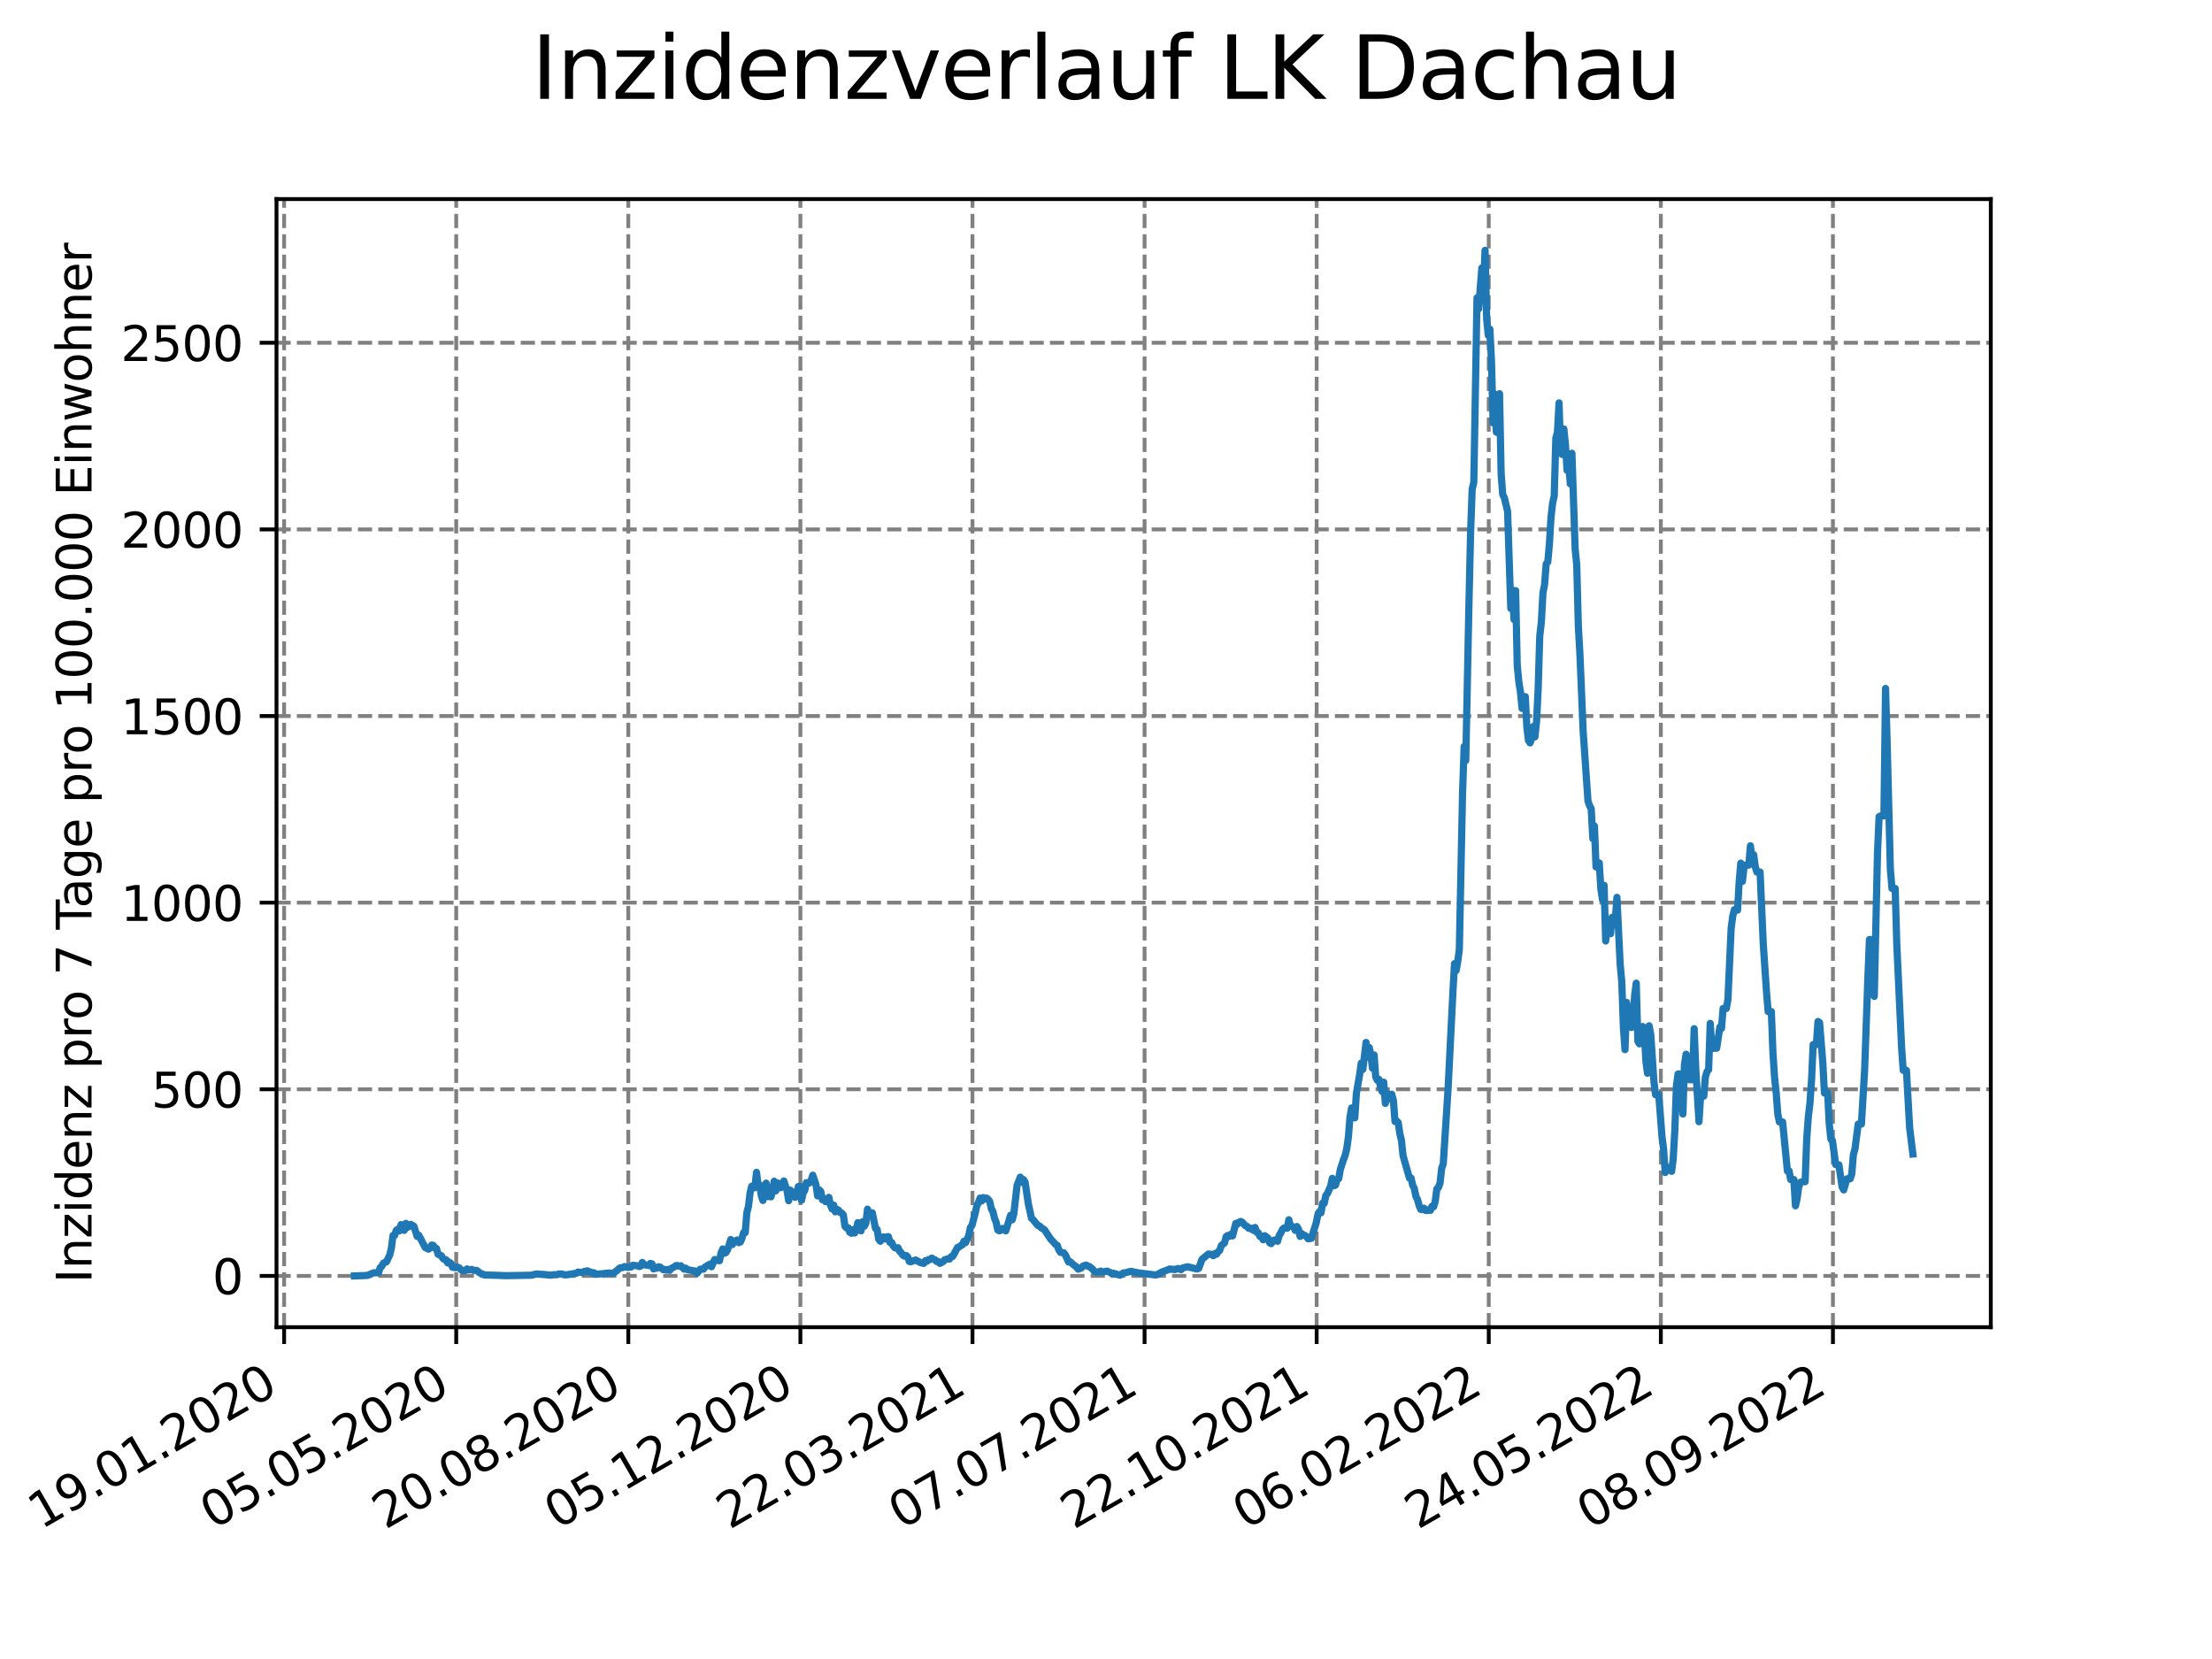 <?xml version="1.0" encoding="utf-8" standalone="no"?>
<!DOCTYPE svg PUBLIC "-//W3C//DTD SVG 1.1//EN"
  "http://www.w3.org/Graphics/SVG/1.1/DTD/svg11.dtd">
<svg xmlns:xlink="http://www.w3.org/1999/xlink" width="460.8pt" height="345.6pt" viewBox="0 0 460.8 345.6" xmlns="http://www.w3.org/2000/svg" version="1.1">
 <defs>
  <style type="text/css">*{stroke-linejoin: round; stroke-linecap: butt}</style>
 </defs>
 <g id="figure_1">
  <g id="patch_1">
   <path d="M 0 345.6 
L 460.8 345.6 
L 460.8 0 
L 0 0 
z
" style="fill: #ffffff"/>
  </g>
  <g id="axes_1">
   <g id="patch_2">
    <path d="M 57.6 276.48 
L 414.72 276.48 
L 414.72 41.472 
L 57.6 41.472 
z
" style="fill: #ffffff"/>
   </g>
   <g id="matplotlib.axis_1">
    <g id="xtick_1">
     <g id="line2d_1">
      <path d="M 59.189 276.48 
L 59.189 41.472 
" clip-path="url(#p363f3eae15)" style="fill: none; stroke-dasharray: 2.96,1.28; stroke-dashoffset: 0; stroke: #808080; stroke-width: 0.8"/>
     </g>
     <g id="line2d_2">
      <defs>
       <path id="mc05a508240" d="M 0 0 
L 0 3.5 
" style="stroke: #000000; stroke-width: 0.8"/>
      </defs>
      <g>
       <use xlink:href="#mc05a508240" x="59.189" y="276.48" style="stroke: #000000; stroke-width: 0.8"/>
      </g>
     </g>
     <g id="text_1">
      <!-- 19.01.2020 -->
      <g transform="translate(8.563 318.689) rotate(-30) scale(0.1 -0.1)">
       <defs>
        <path id="DejaVuSans-31" d="M 794 531 
L 1825 531 
L 1825 4091 
L 703 3866 
L 703 4441 
L 1819 4666 
L 2450 4666 
L 2450 531 
L 3481 531 
L 3481 0 
L 794 0 
L 794 531 
z
" transform="scale(0.016)"/>
        <path id="DejaVuSans-39" d="M 703 97 
L 703 672 
Q 941 559 1184 500 
Q 1428 441 1663 441 
Q 2288 441 2617 861 
Q 2947 1281 2994 2138 
Q 2813 1869 2534 1725 
Q 2256 1581 1919 1581 
Q 1219 1581 811 2004 
Q 403 2428 403 3163 
Q 403 3881 828 4315 
Q 1253 4750 1959 4750 
Q 2769 4750 3195 4129 
Q 3622 3509 3622 2328 
Q 3622 1225 3098 567 
Q 2575 -91 1691 -91 
Q 1453 -91 1209 -44 
Q 966 3 703 97 
z
M 1959 2075 
Q 2384 2075 2632 2365 
Q 2881 2656 2881 3163 
Q 2881 3666 2632 3958 
Q 2384 4250 1959 4250 
Q 1534 4250 1286 3958 
Q 1038 3666 1038 3163 
Q 1038 2656 1286 2365 
Q 1534 2075 1959 2075 
z
" transform="scale(0.016)"/>
        <path id="DejaVuSans-2e" d="M 684 794 
L 1344 794 
L 1344 0 
L 684 0 
L 684 794 
z
" transform="scale(0.016)"/>
        <path id="DejaVuSans-30" d="M 2034 4250 
Q 1547 4250 1301 3770 
Q 1056 3291 1056 2328 
Q 1056 1369 1301 889 
Q 1547 409 2034 409 
Q 2525 409 2770 889 
Q 3016 1369 3016 2328 
Q 3016 3291 2770 3770 
Q 2525 4250 2034 4250 
z
M 2034 4750 
Q 2819 4750 3233 4129 
Q 3647 3509 3647 2328 
Q 3647 1150 3233 529 
Q 2819 -91 2034 -91 
Q 1250 -91 836 529 
Q 422 1150 422 2328 
Q 422 3509 836 4129 
Q 1250 4750 2034 4750 
z
" transform="scale(0.016)"/>
        <path id="DejaVuSans-32" d="M 1228 531 
L 3431 531 
L 3431 0 
L 469 0 
L 469 531 
Q 828 903 1448 1529 
Q 2069 2156 2228 2338 
Q 2531 2678 2651 2914 
Q 2772 3150 2772 3378 
Q 2772 3750 2511 3984 
Q 2250 4219 1831 4219 
Q 1534 4219 1204 4116 
Q 875 4013 500 3803 
L 500 4441 
Q 881 4594 1212 4672 
Q 1544 4750 1819 4750 
Q 2544 4750 2975 4387 
Q 3406 4025 3406 3419 
Q 3406 3131 3298 2873 
Q 3191 2616 2906 2266 
Q 2828 2175 2409 1742 
Q 1991 1309 1228 531 
z
" transform="scale(0.016)"/>
       </defs>
       <use xlink:href="#DejaVuSans-31"/>
       <use xlink:href="#DejaVuSans-39" x="63.623"/>
       <use xlink:href="#DejaVuSans-2e" x="127.246"/>
       <use xlink:href="#DejaVuSans-30" x="159.033"/>
       <use xlink:href="#DejaVuSans-31" x="222.656"/>
       <use xlink:href="#DejaVuSans-2e" x="286.279"/>
       <use xlink:href="#DejaVuSans-32" x="318.066"/>
       <use xlink:href="#DejaVuSans-30" x="381.689"/>
       <use xlink:href="#DejaVuSans-32" x="445.312"/>
       <use xlink:href="#DejaVuSans-30" x="508.936"/>
      </g>
     </g>
    </g>
    <g id="xtick_2">
     <g id="line2d_3">
      <path d="M 95.038 276.48 
L 95.038 41.472 
" clip-path="url(#p363f3eae15)" style="fill: none; stroke-dasharray: 2.96,1.28; stroke-dashoffset: 0; stroke: #808080; stroke-width: 0.8"/>
     </g>
     <g id="line2d_4">
      <g>
       <use xlink:href="#mc05a508240" x="95.038" y="276.48" style="stroke: #000000; stroke-width: 0.8"/>
      </g>
     </g>
     <g id="text_2">
      <!-- 05.05.2020 -->
      <g transform="translate(44.413 318.689) rotate(-30) scale(0.1 -0.1)">
       <defs>
        <path id="DejaVuSans-35" d="M 691 4666 
L 3169 4666 
L 3169 4134 
L 1269 4134 
L 1269 2991 
Q 1406 3038 1543 3061 
Q 1681 3084 1819 3084 
Q 2600 3084 3056 2656 
Q 3513 2228 3513 1497 
Q 3513 744 3044 326 
Q 2575 -91 1722 -91 
Q 1428 -91 1123 -41 
Q 819 9 494 109 
L 494 744 
Q 775 591 1075 516 
Q 1375 441 1709 441 
Q 2250 441 2565 725 
Q 2881 1009 2881 1497 
Q 2881 1984 2565 2268 
Q 2250 2553 1709 2553 
Q 1456 2553 1204 2497 
Q 953 2441 691 2322 
L 691 4666 
z
" transform="scale(0.016)"/>
       </defs>
       <use xlink:href="#DejaVuSans-30"/>
       <use xlink:href="#DejaVuSans-35" x="63.623"/>
       <use xlink:href="#DejaVuSans-2e" x="127.246"/>
       <use xlink:href="#DejaVuSans-30" x="159.033"/>
       <use xlink:href="#DejaVuSans-35" x="222.656"/>
       <use xlink:href="#DejaVuSans-2e" x="286.279"/>
       <use xlink:href="#DejaVuSans-32" x="318.066"/>
       <use xlink:href="#DejaVuSans-30" x="381.689"/>
       <use xlink:href="#DejaVuSans-32" x="445.312"/>
       <use xlink:href="#DejaVuSans-30" x="508.936"/>
      </g>
     </g>
    </g>
    <g id="xtick_3">
     <g id="line2d_5">
      <path d="M 130.887 276.48 
L 130.887 41.472 
" clip-path="url(#p363f3eae15)" style="fill: none; stroke-dasharray: 2.96,1.28; stroke-dashoffset: 0; stroke: #808080; stroke-width: 0.8"/>
     </g>
     <g id="line2d_6">
      <g>
       <use xlink:href="#mc05a508240" x="130.887" y="276.48" style="stroke: #000000; stroke-width: 0.8"/>
      </g>
     </g>
     <g id="text_3">
      <!-- 20.08.2020 -->
      <g transform="translate(80.262 318.689) rotate(-30) scale(0.1 -0.1)">
       <defs>
        <path id="DejaVuSans-38" d="M 2034 2216 
Q 1584 2216 1326 1975 
Q 1069 1734 1069 1313 
Q 1069 891 1326 650 
Q 1584 409 2034 409 
Q 2484 409 2743 651 
Q 3003 894 3003 1313 
Q 3003 1734 2745 1975 
Q 2488 2216 2034 2216 
z
M 1403 2484 
Q 997 2584 770 2862 
Q 544 3141 544 3541 
Q 544 4100 942 4425 
Q 1341 4750 2034 4750 
Q 2731 4750 3128 4425 
Q 3525 4100 3525 3541 
Q 3525 3141 3298 2862 
Q 3072 2584 2669 2484 
Q 3125 2378 3379 2068 
Q 3634 1759 3634 1313 
Q 3634 634 3220 271 
Q 2806 -91 2034 -91 
Q 1263 -91 848 271 
Q 434 634 434 1313 
Q 434 1759 690 2068 
Q 947 2378 1403 2484 
z
M 1172 3481 
Q 1172 3119 1398 2916 
Q 1625 2713 2034 2713 
Q 2441 2713 2670 2916 
Q 2900 3119 2900 3481 
Q 2900 3844 2670 4047 
Q 2441 4250 2034 4250 
Q 1625 4250 1398 4047 
Q 1172 3844 1172 3481 
z
" transform="scale(0.016)"/>
       </defs>
       <use xlink:href="#DejaVuSans-32"/>
       <use xlink:href="#DejaVuSans-30" x="63.623"/>
       <use xlink:href="#DejaVuSans-2e" x="127.246"/>
       <use xlink:href="#DejaVuSans-30" x="159.033"/>
       <use xlink:href="#DejaVuSans-38" x="222.656"/>
       <use xlink:href="#DejaVuSans-2e" x="286.279"/>
       <use xlink:href="#DejaVuSans-32" x="318.066"/>
       <use xlink:href="#DejaVuSans-30" x="381.689"/>
       <use xlink:href="#DejaVuSans-32" x="445.312"/>
       <use xlink:href="#DejaVuSans-30" x="508.936"/>
      </g>
     </g>
    </g>
    <g id="xtick_4">
     <g id="line2d_7">
      <path d="M 166.737 276.48 
L 166.737 41.472 
" clip-path="url(#p363f3eae15)" style="fill: none; stroke-dasharray: 2.96,1.28; stroke-dashoffset: 0; stroke: #808080; stroke-width: 0.8"/>
     </g>
     <g id="line2d_8">
      <g>
       <use xlink:href="#mc05a508240" x="166.737" y="276.48" style="stroke: #000000; stroke-width: 0.8"/>
      </g>
     </g>
     <g id="text_4">
      <!-- 05.12.2020 -->
      <g transform="translate(116.112 318.689) rotate(-30) scale(0.1 -0.1)">
       <use xlink:href="#DejaVuSans-30"/>
       <use xlink:href="#DejaVuSans-35" x="63.623"/>
       <use xlink:href="#DejaVuSans-2e" x="127.246"/>
       <use xlink:href="#DejaVuSans-31" x="159.033"/>
       <use xlink:href="#DejaVuSans-32" x="222.656"/>
       <use xlink:href="#DejaVuSans-2e" x="286.279"/>
       <use xlink:href="#DejaVuSans-32" x="318.066"/>
       <use xlink:href="#DejaVuSans-30" x="381.689"/>
       <use xlink:href="#DejaVuSans-32" x="445.312"/>
       <use xlink:href="#DejaVuSans-30" x="508.936"/>
      </g>
     </g>
    </g>
    <g id="xtick_5">
     <g id="line2d_9">
      <path d="M 202.586 276.48 
L 202.586 41.472 
" clip-path="url(#p363f3eae15)" style="fill: none; stroke-dasharray: 2.96,1.28; stroke-dashoffset: 0; stroke: #808080; stroke-width: 0.8"/>
     </g>
     <g id="line2d_10">
      <g>
       <use xlink:href="#mc05a508240" x="202.586" y="276.48" style="stroke: #000000; stroke-width: 0.8"/>
      </g>
     </g>
     <g id="text_5">
      <!-- 22.03.2021 -->
      <g transform="translate(151.961 318.689) rotate(-30) scale(0.1 -0.1)">
       <defs>
        <path id="DejaVuSans-33" d="M 2597 2516 
Q 3050 2419 3304 2112 
Q 3559 1806 3559 1356 
Q 3559 666 3084 287 
Q 2609 -91 1734 -91 
Q 1441 -91 1130 -33 
Q 819 25 488 141 
L 488 750 
Q 750 597 1062 519 
Q 1375 441 1716 441 
Q 2309 441 2620 675 
Q 2931 909 2931 1356 
Q 2931 1769 2642 2001 
Q 2353 2234 1838 2234 
L 1294 2234 
L 1294 2753 
L 1863 2753 
Q 2328 2753 2575 2939 
Q 2822 3125 2822 3475 
Q 2822 3834 2567 4026 
Q 2313 4219 1838 4219 
Q 1578 4219 1281 4162 
Q 984 4106 628 3988 
L 628 4550 
Q 988 4650 1302 4700 
Q 1616 4750 1894 4750 
Q 2613 4750 3031 4423 
Q 3450 4097 3450 3541 
Q 3450 3153 3228 2886 
Q 3006 2619 2597 2516 
z
" transform="scale(0.016)"/>
       </defs>
       <use xlink:href="#DejaVuSans-32"/>
       <use xlink:href="#DejaVuSans-32" x="63.623"/>
       <use xlink:href="#DejaVuSans-2e" x="127.246"/>
       <use xlink:href="#DejaVuSans-30" x="159.033"/>
       <use xlink:href="#DejaVuSans-33" x="222.656"/>
       <use xlink:href="#DejaVuSans-2e" x="286.279"/>
       <use xlink:href="#DejaVuSans-32" x="318.066"/>
       <use xlink:href="#DejaVuSans-30" x="381.689"/>
       <use xlink:href="#DejaVuSans-32" x="445.312"/>
       <use xlink:href="#DejaVuSans-31" x="508.936"/>
      </g>
     </g>
    </g>
    <g id="xtick_6">
     <g id="line2d_11">
      <path d="M 238.435 276.48 
L 238.435 41.472 
" clip-path="url(#p363f3eae15)" style="fill: none; stroke-dasharray: 2.96,1.28; stroke-dashoffset: 0; stroke: #808080; stroke-width: 0.8"/>
     </g>
     <g id="line2d_12">
      <g>
       <use xlink:href="#mc05a508240" x="238.435" y="276.48" style="stroke: #000000; stroke-width: 0.8"/>
      </g>
     </g>
     <g id="text_6">
      <!-- 07.07.2021 -->
      <g transform="translate(187.81 318.689) rotate(-30) scale(0.1 -0.1)">
       <defs>
        <path id="DejaVuSans-37" d="M 525 4666 
L 3525 4666 
L 3525 4397 
L 1831 0 
L 1172 0 
L 2766 4134 
L 525 4134 
L 525 4666 
z
" transform="scale(0.016)"/>
       </defs>
       <use xlink:href="#DejaVuSans-30"/>
       <use xlink:href="#DejaVuSans-37" x="63.623"/>
       <use xlink:href="#DejaVuSans-2e" x="127.246"/>
       <use xlink:href="#DejaVuSans-30" x="159.033"/>
       <use xlink:href="#DejaVuSans-37" x="222.656"/>
       <use xlink:href="#DejaVuSans-2e" x="286.279"/>
       <use xlink:href="#DejaVuSans-32" x="318.066"/>
       <use xlink:href="#DejaVuSans-30" x="381.689"/>
       <use xlink:href="#DejaVuSans-32" x="445.312"/>
       <use xlink:href="#DejaVuSans-31" x="508.936"/>
      </g>
     </g>
    </g>
    <g id="xtick_7">
     <g id="line2d_13">
      <path d="M 274.285 276.48 
L 274.285 41.472 
" clip-path="url(#p363f3eae15)" style="fill: none; stroke-dasharray: 2.96,1.28; stroke-dashoffset: 0; stroke: #808080; stroke-width: 0.8"/>
     </g>
     <g id="line2d_14">
      <g>
       <use xlink:href="#mc05a508240" x="274.285" y="276.48" style="stroke: #000000; stroke-width: 0.8"/>
      </g>
     </g>
     <g id="text_7">
      <!-- 22.10.2021 -->
      <g transform="translate(223.66 318.689) rotate(-30) scale(0.1 -0.1)">
       <use xlink:href="#DejaVuSans-32"/>
       <use xlink:href="#DejaVuSans-32" x="63.623"/>
       <use xlink:href="#DejaVuSans-2e" x="127.246"/>
       <use xlink:href="#DejaVuSans-31" x="159.033"/>
       <use xlink:href="#DejaVuSans-30" x="222.656"/>
       <use xlink:href="#DejaVuSans-2e" x="286.279"/>
       <use xlink:href="#DejaVuSans-32" x="318.066"/>
       <use xlink:href="#DejaVuSans-30" x="381.689"/>
       <use xlink:href="#DejaVuSans-32" x="445.312"/>
       <use xlink:href="#DejaVuSans-31" x="508.936"/>
      </g>
     </g>
    </g>
    <g id="xtick_8">
     <g id="line2d_15">
      <path d="M 310.134 276.48 
L 310.134 41.472 
" clip-path="url(#p363f3eae15)" style="fill: none; stroke-dasharray: 2.96,1.28; stroke-dashoffset: 0; stroke: #808080; stroke-width: 0.8"/>
     </g>
     <g id="line2d_16">
      <g>
       <use xlink:href="#mc05a508240" x="310.134" y="276.48" style="stroke: #000000; stroke-width: 0.8"/>
      </g>
     </g>
     <g id="text_8">
      <!-- 06.02.2022 -->
      <g transform="translate(259.509 318.689) rotate(-30) scale(0.1 -0.1)">
       <defs>
        <path id="DejaVuSans-36" d="M 2113 2584 
Q 1688 2584 1439 2293 
Q 1191 2003 1191 1497 
Q 1191 994 1439 701 
Q 1688 409 2113 409 
Q 2538 409 2786 701 
Q 3034 994 3034 1497 
Q 3034 2003 2786 2293 
Q 2538 2584 2113 2584 
z
M 3366 4563 
L 3366 3988 
Q 3128 4100 2886 4159 
Q 2644 4219 2406 4219 
Q 1781 4219 1451 3797 
Q 1122 3375 1075 2522 
Q 1259 2794 1537 2939 
Q 1816 3084 2150 3084 
Q 2853 3084 3261 2657 
Q 3669 2231 3669 1497 
Q 3669 778 3244 343 
Q 2819 -91 2113 -91 
Q 1303 -91 875 529 
Q 447 1150 447 2328 
Q 447 3434 972 4092 
Q 1497 4750 2381 4750 
Q 2619 4750 2861 4703 
Q 3103 4656 3366 4563 
z
" transform="scale(0.016)"/>
       </defs>
       <use xlink:href="#DejaVuSans-30"/>
       <use xlink:href="#DejaVuSans-36" x="63.623"/>
       <use xlink:href="#DejaVuSans-2e" x="127.246"/>
       <use xlink:href="#DejaVuSans-30" x="159.033"/>
       <use xlink:href="#DejaVuSans-32" x="222.656"/>
       <use xlink:href="#DejaVuSans-2e" x="286.279"/>
       <use xlink:href="#DejaVuSans-32" x="318.066"/>
       <use xlink:href="#DejaVuSans-30" x="381.689"/>
       <use xlink:href="#DejaVuSans-32" x="445.312"/>
       <use xlink:href="#DejaVuSans-32" x="508.936"/>
      </g>
     </g>
    </g>
    <g id="xtick_9">
     <g id="line2d_17">
      <path d="M 345.984 276.48 
L 345.984 41.472 
" clip-path="url(#p363f3eae15)" style="fill: none; stroke-dasharray: 2.96,1.28; stroke-dashoffset: 0; stroke: #808080; stroke-width: 0.8"/>
     </g>
     <g id="line2d_18">
      <g>
       <use xlink:href="#mc05a508240" x="345.984" y="276.48" style="stroke: #000000; stroke-width: 0.8"/>
      </g>
     </g>
     <g id="text_9">
      <!-- 24.05.2022 -->
      <g transform="translate(295.358 318.689) rotate(-30) scale(0.1 -0.1)">
       <defs>
        <path id="DejaVuSans-34" d="M 2419 4116 
L 825 1625 
L 2419 1625 
L 2419 4116 
z
M 2253 4666 
L 3047 4666 
L 3047 1625 
L 3713 1625 
L 3713 1100 
L 3047 1100 
L 3047 0 
L 2419 0 
L 2419 1100 
L 313 1100 
L 313 1709 
L 2253 4666 
z
" transform="scale(0.016)"/>
       </defs>
       <use xlink:href="#DejaVuSans-32"/>
       <use xlink:href="#DejaVuSans-34" x="63.623"/>
       <use xlink:href="#DejaVuSans-2e" x="127.246"/>
       <use xlink:href="#DejaVuSans-30" x="159.033"/>
       <use xlink:href="#DejaVuSans-35" x="222.656"/>
       <use xlink:href="#DejaVuSans-2e" x="286.279"/>
       <use xlink:href="#DejaVuSans-32" x="318.066"/>
       <use xlink:href="#DejaVuSans-30" x="381.689"/>
       <use xlink:href="#DejaVuSans-32" x="445.312"/>
       <use xlink:href="#DejaVuSans-32" x="508.936"/>
      </g>
     </g>
    </g>
    <g id="xtick_10">
     <g id="line2d_19">
      <path d="M 381.833 276.48 
L 381.833 41.472 
" clip-path="url(#p363f3eae15)" style="fill: none; stroke-dasharray: 2.96,1.28; stroke-dashoffset: 0; stroke: #808080; stroke-width: 0.8"/>
     </g>
     <g id="line2d_20">
      <g>
       <use xlink:href="#mc05a508240" x="381.833" y="276.48" style="stroke: #000000; stroke-width: 0.8"/>
      </g>
     </g>
     <g id="text_10">
      <!-- 08.09.2022 -->
      <g transform="translate(331.208 318.689) rotate(-30) scale(0.1 -0.1)">
       <use xlink:href="#DejaVuSans-30"/>
       <use xlink:href="#DejaVuSans-38" x="63.623"/>
       <use xlink:href="#DejaVuSans-2e" x="127.246"/>
       <use xlink:href="#DejaVuSans-30" x="159.033"/>
       <use xlink:href="#DejaVuSans-39" x="222.656"/>
       <use xlink:href="#DejaVuSans-2e" x="286.279"/>
       <use xlink:href="#DejaVuSans-32" x="318.066"/>
       <use xlink:href="#DejaVuSans-30" x="381.689"/>
       <use xlink:href="#DejaVuSans-32" x="445.312"/>
       <use xlink:href="#DejaVuSans-32" x="508.936"/>
      </g>
     </g>
    </g>
   </g>
   <g id="matplotlib.axis_2">
    <g id="ytick_1">
     <g id="line2d_21">
      <path d="M 57.6 265.798 
L 414.72 265.798 
" clip-path="url(#p363f3eae15)" style="fill: none; stroke-dasharray: 2.96,1.28; stroke-dashoffset: 0; stroke: #808080; stroke-width: 0.8"/>
     </g>
     <g id="line2d_22">
      <defs>
       <path id="m7d491e8efe" d="M 0 0 
L -3.5 0 
" style="stroke: #000000; stroke-width: 0.8"/>
      </defs>
      <g>
       <use xlink:href="#m7d491e8efe" x="57.6" y="265.798" style="stroke: #000000; stroke-width: 0.8"/>
      </g>
     </g>
     <g id="text_11">
      <!-- 0 -->
      <g transform="translate(44.237 269.597) scale(0.1 -0.1)">
       <use xlink:href="#DejaVuSans-30"/>
      </g>
     </g>
    </g>
    <g id="ytick_2">
     <g id="line2d_23">
      <path d="M 57.6 226.92 
L 414.72 226.92 
" clip-path="url(#p363f3eae15)" style="fill: none; stroke-dasharray: 2.96,1.28; stroke-dashoffset: 0; stroke: #808080; stroke-width: 0.8"/>
     </g>
     <g id="line2d_24">
      <g>
       <use xlink:href="#m7d491e8efe" x="57.6" y="226.92" style="stroke: #000000; stroke-width: 0.8"/>
      </g>
     </g>
     <g id="text_12">
      <!-- 500 -->
      <g transform="translate(31.512 230.719) scale(0.1 -0.1)">
       <use xlink:href="#DejaVuSans-35"/>
       <use xlink:href="#DejaVuSans-30" x="63.623"/>
       <use xlink:href="#DejaVuSans-30" x="127.246"/>
      </g>
     </g>
    </g>
    <g id="ytick_3">
     <g id="line2d_25">
      <path d="M 57.6 188.041 
L 414.72 188.041 
" clip-path="url(#p363f3eae15)" style="fill: none; stroke-dasharray: 2.96,1.28; stroke-dashoffset: 0; stroke: #808080; stroke-width: 0.8"/>
     </g>
     <g id="line2d_26">
      <g>
       <use xlink:href="#m7d491e8efe" x="57.6" y="188.041" style="stroke: #000000; stroke-width: 0.8"/>
      </g>
     </g>
     <g id="text_13">
      <!-- 1000 -->
      <g transform="translate(25.15 191.84) scale(0.1 -0.1)">
       <use xlink:href="#DejaVuSans-31"/>
       <use xlink:href="#DejaVuSans-30" x="63.623"/>
       <use xlink:href="#DejaVuSans-30" x="127.246"/>
       <use xlink:href="#DejaVuSans-30" x="190.869"/>
      </g>
     </g>
    </g>
    <g id="ytick_4">
     <g id="line2d_27">
      <path d="M 57.6 149.163 
L 414.72 149.163 
" clip-path="url(#p363f3eae15)" style="fill: none; stroke-dasharray: 2.96,1.28; stroke-dashoffset: 0; stroke: #808080; stroke-width: 0.8"/>
     </g>
     <g id="line2d_28">
      <g>
       <use xlink:href="#m7d491e8efe" x="57.6" y="149.163" style="stroke: #000000; stroke-width: 0.8"/>
      </g>
     </g>
     <g id="text_14">
      <!-- 1500 -->
      <g transform="translate(25.15 152.962) scale(0.1 -0.1)">
       <use xlink:href="#DejaVuSans-31"/>
       <use xlink:href="#DejaVuSans-35" x="63.623"/>
       <use xlink:href="#DejaVuSans-30" x="127.246"/>
       <use xlink:href="#DejaVuSans-30" x="190.869"/>
      </g>
     </g>
    </g>
    <g id="ytick_5">
     <g id="line2d_29">
      <path d="M 57.6 110.285 
L 414.72 110.285 
" clip-path="url(#p363f3eae15)" style="fill: none; stroke-dasharray: 2.96,1.28; stroke-dashoffset: 0; stroke: #808080; stroke-width: 0.8"/>
     </g>
     <g id="line2d_30">
      <g>
       <use xlink:href="#m7d491e8efe" x="57.6" y="110.285" style="stroke: #000000; stroke-width: 0.8"/>
      </g>
     </g>
     <g id="text_15">
      <!-- 2000 -->
      <g transform="translate(25.15 114.084) scale(0.1 -0.1)">
       <use xlink:href="#DejaVuSans-32"/>
       <use xlink:href="#DejaVuSans-30" x="63.623"/>
       <use xlink:href="#DejaVuSans-30" x="127.246"/>
       <use xlink:href="#DejaVuSans-30" x="190.869"/>
      </g>
     </g>
    </g>
    <g id="ytick_6">
     <g id="line2d_31">
      <path d="M 57.6 71.406 
L 414.72 71.406 
" clip-path="url(#p363f3eae15)" style="fill: none; stroke-dasharray: 2.96,1.28; stroke-dashoffset: 0; stroke: #808080; stroke-width: 0.8"/>
     </g>
     <g id="line2d_32">
      <g>
       <use xlink:href="#m7d491e8efe" x="57.6" y="71.406" style="stroke: #000000; stroke-width: 0.8"/>
      </g>
     </g>
     <g id="text_16">
      <!-- 2500 -->
      <g transform="translate(25.15 75.206) scale(0.1 -0.1)">
       <use xlink:href="#DejaVuSans-32"/>
       <use xlink:href="#DejaVuSans-35" x="63.623"/>
       <use xlink:href="#DejaVuSans-30" x="127.246"/>
       <use xlink:href="#DejaVuSans-30" x="190.869"/>
      </g>
     </g>
    </g>
    <g id="text_17">
     <!-- Inzidenz pro 7 Tage pro 100.000 Einwohner -->
     <g transform="translate(19.07 267.301) rotate(-90) scale(0.1 -0.1)">
      <defs>
       <path id="DejaVuSans-49" d="M 628 4666 
L 1259 4666 
L 1259 0 
L 628 0 
L 628 4666 
z
" transform="scale(0.016)"/>
       <path id="DejaVuSans-6e" d="M 3513 2113 
L 3513 0 
L 2938 0 
L 2938 2094 
Q 2938 2591 2744 2837 
Q 2550 3084 2163 3084 
Q 1697 3084 1428 2787 
Q 1159 2491 1159 1978 
L 1159 0 
L 581 0 
L 581 3500 
L 1159 3500 
L 1159 2956 
Q 1366 3272 1645 3428 
Q 1925 3584 2291 3584 
Q 2894 3584 3203 3211 
Q 3513 2838 3513 2113 
z
" transform="scale(0.016)"/>
       <path id="DejaVuSans-7a" d="M 353 3500 
L 3084 3500 
L 3084 2975 
L 922 459 
L 3084 459 
L 3084 0 
L 275 0 
L 275 525 
L 2438 3041 
L 353 3041 
L 353 3500 
z
" transform="scale(0.016)"/>
       <path id="DejaVuSans-69" d="M 603 3500 
L 1178 3500 
L 1178 0 
L 603 0 
L 603 3500 
z
M 603 4863 
L 1178 4863 
L 1178 4134 
L 603 4134 
L 603 4863 
z
" transform="scale(0.016)"/>
       <path id="DejaVuSans-64" d="M 2906 2969 
L 2906 4863 
L 3481 4863 
L 3481 0 
L 2906 0 
L 2906 525 
Q 2725 213 2448 61 
Q 2172 -91 1784 -91 
Q 1150 -91 751 415 
Q 353 922 353 1747 
Q 353 2572 751 3078 
Q 1150 3584 1784 3584 
Q 2172 3584 2448 3432 
Q 2725 3281 2906 2969 
z
M 947 1747 
Q 947 1113 1208 752 
Q 1469 391 1925 391 
Q 2381 391 2643 752 
Q 2906 1113 2906 1747 
Q 2906 2381 2643 2742 
Q 2381 3103 1925 3103 
Q 1469 3103 1208 2742 
Q 947 2381 947 1747 
z
" transform="scale(0.016)"/>
       <path id="DejaVuSans-65" d="M 3597 1894 
L 3597 1613 
L 953 1613 
Q 991 1019 1311 708 
Q 1631 397 2203 397 
Q 2534 397 2845 478 
Q 3156 559 3463 722 
L 3463 178 
Q 3153 47 2828 -22 
Q 2503 -91 2169 -91 
Q 1331 -91 842 396 
Q 353 884 353 1716 
Q 353 2575 817 3079 
Q 1281 3584 2069 3584 
Q 2775 3584 3186 3129 
Q 3597 2675 3597 1894 
z
M 3022 2063 
Q 3016 2534 2758 2815 
Q 2500 3097 2075 3097 
Q 1594 3097 1305 2825 
Q 1016 2553 972 2059 
L 3022 2063 
z
" transform="scale(0.016)"/>
       <path id="DejaVuSans-20" transform="scale(0.016)"/>
       <path id="DejaVuSans-70" d="M 1159 525 
L 1159 -1331 
L 581 -1331 
L 581 3500 
L 1159 3500 
L 1159 2969 
Q 1341 3281 1617 3432 
Q 1894 3584 2278 3584 
Q 2916 3584 3314 3078 
Q 3713 2572 3713 1747 
Q 3713 922 3314 415 
Q 2916 -91 2278 -91 
Q 1894 -91 1617 61 
Q 1341 213 1159 525 
z
M 3116 1747 
Q 3116 2381 2855 2742 
Q 2594 3103 2138 3103 
Q 1681 3103 1420 2742 
Q 1159 2381 1159 1747 
Q 1159 1113 1420 752 
Q 1681 391 2138 391 
Q 2594 391 2855 752 
Q 3116 1113 3116 1747 
z
" transform="scale(0.016)"/>
       <path id="DejaVuSans-72" d="M 2631 2963 
Q 2534 3019 2420 3045 
Q 2306 3072 2169 3072 
Q 1681 3072 1420 2755 
Q 1159 2438 1159 1844 
L 1159 0 
L 581 0 
L 581 3500 
L 1159 3500 
L 1159 2956 
Q 1341 3275 1631 3429 
Q 1922 3584 2338 3584 
Q 2397 3584 2469 3576 
Q 2541 3569 2628 3553 
L 2631 2963 
z
" transform="scale(0.016)"/>
       <path id="DejaVuSans-6f" d="M 1959 3097 
Q 1497 3097 1228 2736 
Q 959 2375 959 1747 
Q 959 1119 1226 758 
Q 1494 397 1959 397 
Q 2419 397 2687 759 
Q 2956 1122 2956 1747 
Q 2956 2369 2687 2733 
Q 2419 3097 1959 3097 
z
M 1959 3584 
Q 2709 3584 3137 3096 
Q 3566 2609 3566 1747 
Q 3566 888 3137 398 
Q 2709 -91 1959 -91 
Q 1206 -91 779 398 
Q 353 888 353 1747 
Q 353 2609 779 3096 
Q 1206 3584 1959 3584 
z
" transform="scale(0.016)"/>
       <path id="DejaVuSans-54" d="M -19 4666 
L 3928 4666 
L 3928 4134 
L 2272 4134 
L 2272 0 
L 1638 0 
L 1638 4134 
L -19 4134 
L -19 4666 
z
" transform="scale(0.016)"/>
       <path id="DejaVuSans-61" d="M 2194 1759 
Q 1497 1759 1228 1600 
Q 959 1441 959 1056 
Q 959 750 1161 570 
Q 1363 391 1709 391 
Q 2188 391 2477 730 
Q 2766 1069 2766 1631 
L 2766 1759 
L 2194 1759 
z
M 3341 1997 
L 3341 0 
L 2766 0 
L 2766 531 
Q 2569 213 2275 61 
Q 1981 -91 1556 -91 
Q 1019 -91 701 211 
Q 384 513 384 1019 
Q 384 1609 779 1909 
Q 1175 2209 1959 2209 
L 2766 2209 
L 2766 2266 
Q 2766 2663 2505 2880 
Q 2244 3097 1772 3097 
Q 1472 3097 1187 3025 
Q 903 2953 641 2809 
L 641 3341 
Q 956 3463 1253 3523 
Q 1550 3584 1831 3584 
Q 2591 3584 2966 3190 
Q 3341 2797 3341 1997 
z
" transform="scale(0.016)"/>
       <path id="DejaVuSans-67" d="M 2906 1791 
Q 2906 2416 2648 2759 
Q 2391 3103 1925 3103 
Q 1463 3103 1205 2759 
Q 947 2416 947 1791 
Q 947 1169 1205 825 
Q 1463 481 1925 481 
Q 2391 481 2648 825 
Q 2906 1169 2906 1791 
z
M 3481 434 
Q 3481 -459 3084 -895 
Q 2688 -1331 1869 -1331 
Q 1566 -1331 1297 -1286 
Q 1028 -1241 775 -1147 
L 775 -588 
Q 1028 -725 1275 -790 
Q 1522 -856 1778 -856 
Q 2344 -856 2625 -561 
Q 2906 -266 2906 331 
L 2906 616 
Q 2728 306 2450 153 
Q 2172 0 1784 0 
Q 1141 0 747 490 
Q 353 981 353 1791 
Q 353 2603 747 3093 
Q 1141 3584 1784 3584 
Q 2172 3584 2450 3431 
Q 2728 3278 2906 2969 
L 2906 3500 
L 3481 3500 
L 3481 434 
z
" transform="scale(0.016)"/>
       <path id="DejaVuSans-45" d="M 628 4666 
L 3578 4666 
L 3578 4134 
L 1259 4134 
L 1259 2753 
L 3481 2753 
L 3481 2222 
L 1259 2222 
L 1259 531 
L 3634 531 
L 3634 0 
L 628 0 
L 628 4666 
z
" transform="scale(0.016)"/>
       <path id="DejaVuSans-77" d="M 269 3500 
L 844 3500 
L 1563 769 
L 2278 3500 
L 2956 3500 
L 3675 769 
L 4391 3500 
L 4966 3500 
L 4050 0 
L 3372 0 
L 2619 2869 
L 1863 0 
L 1184 0 
L 269 3500 
z
" transform="scale(0.016)"/>
       <path id="DejaVuSans-68" d="M 3513 2113 
L 3513 0 
L 2938 0 
L 2938 2094 
Q 2938 2591 2744 2837 
Q 2550 3084 2163 3084 
Q 1697 3084 1428 2787 
Q 1159 2491 1159 1978 
L 1159 0 
L 581 0 
L 581 4863 
L 1159 4863 
L 1159 2956 
Q 1366 3272 1645 3428 
Q 1925 3584 2291 3584 
Q 2894 3584 3203 3211 
Q 3513 2838 3513 2113 
z
" transform="scale(0.016)"/>
      </defs>
      <use xlink:href="#DejaVuSans-49"/>
      <use xlink:href="#DejaVuSans-6e" x="29.492"/>
      <use xlink:href="#DejaVuSans-7a" x="92.871"/>
      <use xlink:href="#DejaVuSans-69" x="145.361"/>
      <use xlink:href="#DejaVuSans-64" x="173.145"/>
      <use xlink:href="#DejaVuSans-65" x="236.621"/>
      <use xlink:href="#DejaVuSans-6e" x="298.145"/>
      <use xlink:href="#DejaVuSans-7a" x="361.523"/>
      <use xlink:href="#DejaVuSans-20" x="414.014"/>
      <use xlink:href="#DejaVuSans-70" x="445.801"/>
      <use xlink:href="#DejaVuSans-72" x="509.277"/>
      <use xlink:href="#DejaVuSans-6f" x="548.141"/>
      <use xlink:href="#DejaVuSans-20" x="609.322"/>
      <use xlink:href="#DejaVuSans-37" x="641.109"/>
      <use xlink:href="#DejaVuSans-20" x="704.732"/>
      <use xlink:href="#DejaVuSans-54" x="736.52"/>
      <use xlink:href="#DejaVuSans-61" x="781.104"/>
      <use xlink:href="#DejaVuSans-67" x="842.383"/>
      <use xlink:href="#DejaVuSans-65" x="905.859"/>
      <use xlink:href="#DejaVuSans-20" x="967.383"/>
      <use xlink:href="#DejaVuSans-70" x="999.17"/>
      <use xlink:href="#DejaVuSans-72" x="1062.646"/>
      <use xlink:href="#DejaVuSans-6f" x="1101.51"/>
      <use xlink:href="#DejaVuSans-20" x="1162.691"/>
      <use xlink:href="#DejaVuSans-31" x="1194.479"/>
      <use xlink:href="#DejaVuSans-30" x="1258.102"/>
      <use xlink:href="#DejaVuSans-30" x="1321.725"/>
      <use xlink:href="#DejaVuSans-2e" x="1385.348"/>
      <use xlink:href="#DejaVuSans-30" x="1417.135"/>
      <use xlink:href="#DejaVuSans-30" x="1480.758"/>
      <use xlink:href="#DejaVuSans-30" x="1544.381"/>
      <use xlink:href="#DejaVuSans-20" x="1608.004"/>
      <use xlink:href="#DejaVuSans-45" x="1639.791"/>
      <use xlink:href="#DejaVuSans-69" x="1702.975"/>
      <use xlink:href="#DejaVuSans-6e" x="1730.758"/>
      <use xlink:href="#DejaVuSans-77" x="1794.137"/>
      <use xlink:href="#DejaVuSans-6f" x="1875.924"/>
      <use xlink:href="#DejaVuSans-68" x="1937.105"/>
      <use xlink:href="#DejaVuSans-6e" x="2000.484"/>
      <use xlink:href="#DejaVuSans-65" x="2063.863"/>
      <use xlink:href="#DejaVuSans-72" x="2125.387"/>
     </g>
    </g>
   </g>
   <g id="line2d_33">
    <path d="M 73.833 265.798 
L 76.513 265.697 
L 77.853 265.145 
L 78.523 265.145 
L 78.858 265.145 
L 79.193 264.091 
L 79.528 263.79 
L 79.863 263.137 
L 80.534 262.836 
L 81.204 261.38 
L 81.539 259.975 
L 81.874 257.365 
L 82.209 257.365 
L 82.544 256.31 
L 82.879 256.059 
L 83.214 256.411 
L 83.549 255.106 
L 83.884 255.959 
L 84.219 256.31 
L 84.554 254.855 
L 84.889 255.658 
L 85.224 255.507 
L 85.559 255.055 
L 86.229 255.457 
L 86.899 257.565 
L 87.234 257.314 
L 88.575 259.874 
L 89.245 260.226 
L 89.58 260.025 
L 89.915 259.372 
L 90.25 259.423 
L 90.585 259.975 
L 90.92 260.075 
L 91.255 261.28 
L 91.925 261.581 
L 92.26 262.133 
L 92.595 262.384 
L 92.93 262.435 
L 93.265 263.087 
L 93.6 262.937 
L 93.935 263.188 
L 94.27 263.991 
L 94.94 264.091 
L 95.275 263.94 
L 95.61 264.091 
L 96.28 264.693 
L 96.951 264.693 
L 97.286 264.342 
L 97.621 264.543 
L 98.291 264.442 
L 98.626 264.643 
L 99.296 264.643 
L 99.966 265.195 
L 100.971 265.597 
L 104.321 265.697 
L 105.327 265.748 
L 110.687 265.647 
L 111.692 265.396 
L 113.368 265.497 
L 114.708 265.647 
L 115.378 265.547 
L 116.048 265.547 
L 116.383 265.396 
L 117.053 265.396 
L 117.723 265.597 
L 120.068 265.246 
L 120.403 264.995 
L 121.409 265.095 
L 121.744 264.844 
L 122.414 264.744 
L 122.749 264.995 
L 123.084 264.995 
L 123.419 265.195 
L 123.754 265.145 
L 124.089 265.446 
L 125.429 265.346 
L 126.769 265.195 
L 127.774 265.246 
L 128.444 264.744 
L 129.114 264.141 
L 129.785 264.041 
L 130.12 263.84 
L 130.79 264.041 
L 131.46 263.94 
L 131.795 263.589 
L 132.8 263.689 
L 133.135 263.84 
L 133.47 263.74 
L 133.805 262.987 
L 134.14 263.439 
L 135.145 263.639 
L 135.48 263.188 
L 135.815 263.288 
L 136.15 264.342 
L 136.485 264.191 
L 136.82 264.191 
L 137.155 263.89 
L 137.49 263.94 
L 138.161 264.493 
L 138.496 264.442 
L 138.831 264.593 
L 139.166 264.442 
L 139.501 264.643 
L 139.836 264.242 
L 140.506 263.89 
L 140.841 263.639 
L 141.176 263.639 
L 141.511 263.79 
L 141.846 263.689 
L 142.516 264.392 
L 142.851 264.191 
L 143.186 264.493 
L 144.861 264.794 
L 145.196 265.246 
L 145.867 264.392 
L 146.537 264.392 
L 146.872 263.94 
L 147.877 263.338 
L 148.212 263.89 
L 148.882 262.384 
L 149.887 262.635 
L 150.222 260.979 
L 150.557 260.176 
L 150.892 261.079 
L 151.227 260.929 
L 151.562 260.326 
L 152.232 258.218 
L 152.567 259.272 
L 152.902 258.619 
L 153.572 258.318 
L 153.907 258.87 
L 154.243 258.72 
L 154.578 257.917 
L 154.913 256.762 
L 155.248 256.762 
L 155.583 252.596 
L 155.918 251.341 
L 156.253 248.53 
L 156.588 247.124 
L 157.258 247.425 
L 157.593 244.213 
L 157.928 246.923 
L 158.263 246.823 
L 158.598 249.082 
L 158.933 250.086 
L 159.268 247.726 
L 159.603 246.472 
L 159.938 249.283 
L 160.273 248.128 
L 160.608 249.333 
L 160.943 248.028 
L 161.278 246.07 
L 161.613 248.078 
L 161.948 246.421 
L 162.284 246.572 
L 162.619 247.425 
L 163.289 246.02 
L 163.959 248.078 
L 164.294 250.136 
L 164.629 247.927 
L 165.299 248.63 
L 165.634 249.433 
L 165.969 248.781 
L 166.304 247.174 
L 166.639 247.124 
L 166.974 250.036 
L 167.309 248.53 
L 167.644 247.977 
L 167.979 246.371 
L 168.314 246.472 
L 168.649 246.421 
L 168.984 245.819 
L 169.319 244.815 
L 169.989 246.823 
L 170.324 249.132 
L 170.66 247.877 
L 170.995 248.228 
L 171.33 249.935 
L 171.665 249.684 
L 172 250.337 
L 172.335 249.985 
L 172.67 249.433 
L 173.005 251.04 
L 173.34 251.843 
L 173.675 251.04 
L 174.01 252.445 
L 174.345 251.943 
L 174.68 252.094 
L 175.015 252.596 
L 175.35 252.696 
L 175.685 253.098 
L 176.02 255.457 
L 176.355 255.808 
L 176.69 255.758 
L 177.025 256.712 
L 177.36 256.913 
L 177.695 256.16 
L 178.03 256.863 
L 178.365 256.26 
L 178.701 254.704 
L 179.371 256.411 
L 179.706 254.503 
L 180.041 255.457 
L 180.376 254.855 
L 180.711 251.893 
L 181.046 252.696 
L 181.381 252.997 
L 181.716 252.646 
L 182.386 255.909 
L 182.721 256.11 
L 183.056 258.168 
L 183.391 258.569 
L 183.726 257.816 
L 184.061 257.666 
L 184.396 258.117 
L 184.731 257.666 
L 185.066 257.616 
L 185.401 258.82 
L 185.736 258.82 
L 186.071 259.523 
L 186.406 259.925 
L 186.741 260.025 
L 187.077 259.925 
L 187.412 260.678 
L 187.747 260.979 
L 188.082 261.481 
L 188.417 261.682 
L 188.752 261.531 
L 189.087 261.832 
L 189.422 262.786 
L 189.757 262.836 
L 190.762 262.485 
L 191.767 263.037 
L 192.437 263.188 
L 192.772 262.635 
L 193.107 262.736 
L 193.442 262.384 
L 193.777 262.384 
L 194.112 262.083 
L 194.447 262.334 
L 194.782 262.435 
L 195.118 262.786 
L 195.453 262.786 
L 195.788 263.188 
L 196.458 262.836 
L 196.793 262.435 
L 197.463 262.234 
L 197.798 262.284 
L 198.133 261.782 
L 198.468 261.732 
L 199.473 259.874 
L 199.808 259.774 
L 200.143 259.473 
L 200.478 259.322 
L 200.813 258.569 
L 201.148 258.87 
L 201.818 257.365 
L 202.153 255.708 
L 202.488 255.256 
L 203.158 252.696 
L 203.494 251.14 
L 203.829 250.538 
L 204.164 249.584 
L 204.499 250.186 
L 204.834 249.483 
L 205.169 249.785 
L 205.504 249.584 
L 205.839 249.835 
L 206.174 250.287 
L 206.509 251.793 
L 206.844 252.395 
L 207.179 253.8 
L 207.514 254.604 
L 207.849 256.21 
L 208.184 256.411 
L 208.519 256.26 
L 208.854 255.909 
L 209.524 256.411 
L 210.529 253.148 
L 210.864 254.102 
L 211.199 252.847 
L 211.87 246.973 
L 212.54 245.217 
L 212.875 246.271 
L 213.21 245.719 
L 213.545 246.271 
L 214.215 250.738 
L 214.885 253.8 
L 215.22 254.102 
L 216.225 255.306 
L 216.56 255.407 
L 216.895 255.758 
L 217.565 256.16 
L 218.905 258.168 
L 219.575 258.87 
L 219.911 259.272 
L 220.246 259.423 
L 220.581 260.376 
L 220.916 260.878 
L 221.586 260.979 
L 221.921 261.38 
L 222.591 262.886 
L 222.926 262.836 
L 223.596 263.439 
L 224.266 263.94 
L 224.601 264.392 
L 225.271 264.141 
L 225.606 263.74 
L 226.276 263.539 
L 226.611 263.79 
L 226.946 263.84 
L 227.616 264.392 
L 227.952 264.844 
L 228.622 265.045 
L 229.292 264.794 
L 229.627 264.995 
L 230.632 264.794 
L 231.302 265.095 
L 231.637 265.346 
L 231.972 265.246 
L 232.642 265.446 
L 233.312 265.647 
L 233.982 265.195 
L 234.652 265.095 
L 235.322 264.894 
L 235.657 264.844 
L 236.998 265.145 
L 240.683 265.597 
L 241.018 265.547 
L 242.023 264.995 
L 243.363 264.493 
L 243.698 264.342 
L 244.033 264.442 
L 244.369 264.392 
L 244.704 264.493 
L 245.374 264.242 
L 246.044 264.493 
L 246.379 264.141 
L 247.384 263.89 
L 249.059 264.292 
L 249.394 264.342 
L 249.729 264.191 
L 250.399 262.334 
L 251.739 261.23 
L 252.409 261.33 
L 252.745 261.581 
L 253.08 261.129 
L 253.415 261.28 
L 253.75 260.778 
L 254.085 260.477 
L 254.42 259.473 
L 255.09 258.921 
L 255.425 257.616 
L 255.76 257.365 
L 256.095 257.565 
L 256.43 257.114 
L 256.765 257.465 
L 257.435 254.855 
L 257.77 255.005 
L 258.105 254.604 
L 258.44 254.453 
L 258.775 254.604 
L 259.445 255.357 
L 259.78 255.457 
L 260.115 255.859 
L 260.45 255.959 
L 260.786 255.859 
L 261.121 256.31 
L 261.456 255.708 
L 261.791 256.712 
L 262.126 256.812 
L 262.461 257.565 
L 262.796 257.616 
L 263.131 258.268 
L 263.466 257.415 
L 264.136 257.917 
L 264.471 258.87 
L 264.806 259.071 
L 265.141 258.569 
L 265.476 258.318 
L 265.811 258.519 
L 266.146 258.569 
L 266.481 257.365 
L 266.816 256.863 
L 267.151 256.11 
L 267.486 255.808 
L 268.156 255.859 
L 268.491 254.102 
L 268.826 255.357 
L 269.497 255.608 
L 269.832 256.31 
L 270.167 255.507 
L 270.502 256.059 
L 270.837 257.565 
L 271.172 256.963 
L 271.507 257.314 
L 271.842 257.365 
L 272.177 257.616 
L 272.512 258.067 
L 273.182 257.967 
L 274.187 254.754 
L 274.522 253.148 
L 274.857 252.395 
L 275.192 252.646 
L 275.527 250.638 
L 275.862 250.688 
L 276.197 249.032 
L 276.532 248.63 
L 277.202 247.074 
L 277.538 245.468 
L 277.873 247.024 
L 278.208 246.873 
L 278.543 245.769 
L 278.878 245.518 
L 279.213 243.61 
L 279.883 241.552 
L 280.218 240.699 
L 280.553 239.293 
L 280.888 236.934 
L 281.223 232.767 
L 281.558 230.81 
L 281.893 231.412 
L 282.228 232.868 
L 282.563 227.748 
L 283.233 223.882 
L 283.568 221.473 
L 283.903 222.778 
L 284.573 217.156 
L 284.908 220.218 
L 285.243 218.21 
L 285.579 219.766 
L 285.914 222.527 
L 286.249 219.766 
L 286.584 224.334 
L 286.919 225.037 
L 287.254 224.836 
L 287.589 226.392 
L 287.924 227.396 
L 288.259 225.438 
L 288.594 229.856 
L 288.929 228.099 
L 289.264 227.898 
L 289.599 228.952 
L 289.934 227.948 
L 290.269 229.254 
L 290.604 233.621 
L 290.939 233.52 
L 291.274 233.872 
L 291.609 236.131 
L 291.944 237.536 
L 292.279 240.749 
L 293.619 245.417 
L 293.955 245.417 
L 294.29 246.923 
L 294.625 247.576 
L 294.96 249.232 
L 295.295 249.885 
L 295.63 251.14 
L 295.965 251.943 
L 296.3 251.993 
L 296.635 251.692 
L 296.97 252.144 
L 297.305 252.194 
L 297.64 251.993 
L 297.975 252.144 
L 298.31 251.291 
L 298.645 251.391 
L 298.98 250.287 
L 299.315 247.676 
L 299.65 247.375 
L 299.985 246.472 
L 300.32 243.409 
L 300.655 242.456 
L 301.66 226.844 
L 302.666 206.715 
L 303.001 200.741 
L 303.336 202.197 
L 303.671 200.339 
L 304.006 197.779 
L 304.676 165.201 
L 305.011 155.512 
L 305.346 158.424 
L 306.016 125.494 
L 306.351 110.936 
L 306.686 101.85 
L 307.021 100.495 
L 307.691 62.043 
L 308.026 64.352 
L 308.696 55.819 
L 309.031 60.186 
L 309.366 52.154 
L 309.701 66.511 
L 310.036 69.874 
L 310.372 68.569 
L 310.707 75.346 
L 311.042 88.096 
L 311.377 82.072 
L 311.712 90.004 
L 312.047 90.154 
L 312.382 82.022 
L 312.717 98.788 
L 313.052 103.055 
L 313.387 103.708 
L 314.057 106.519 
L 314.727 126.749 
L 315.062 122.934 
L 315.397 129.058 
L 315.732 123.034 
L 316.067 138.596 
L 316.402 142.059 
L 316.737 144.117 
L 317.072 147.581 
L 317.407 147.029 
L 317.742 145.121 
L 318.077 151.547 
L 318.413 154.257 
L 318.748 154.759 
L 319.083 153.806 
L 319.418 151.346 
L 319.753 153.504 
L 320.088 150.392 
L 320.423 143.666 
L 320.758 132.522 
L 321.093 129.56 
L 321.428 123.486 
L 321.763 121.779 
L 322.098 117.462 
L 322.433 117.06 
L 322.768 113.396 
L 323.103 107.774 
L 323.438 104.812 
L 323.773 103.306 
L 324.108 91.259 
L 324.443 90.054 
L 324.778 83.93 
L 325.113 94.421 
L 325.448 94.672 
L 325.783 89.351 
L 326.118 92.765 
L 326.453 97.985 
L 326.789 96.63 
L 327.124 100.796 
L 327.459 94.421 
L 328.129 114.35 
L 328.464 117.663 
L 328.799 130.463 
L 329.134 136.437 
L 329.804 152.4 
L 330.809 166.907 
L 331.144 167.861 
L 331.479 168.463 
L 331.814 174.688 
L 332.149 172.078 
L 332.484 180.611 
L 332.819 180.611 
L 333.154 179.758 
L 333.489 185.179 
L 333.824 187.388 
L 334.159 184.426 
L 334.494 196.022 
L 334.83 192.057 
L 335.165 192.057 
L 335.5 194.516 
L 335.835 191.103 
L 336.17 191.103 
L 336.505 191.454 
L 336.84 186.936 
L 337.51 200.892 
L 337.845 204.506 
L 338.18 213.993 
L 338.515 218.662 
L 338.85 208.823 
L 339.52 213.441 
L 339.855 214.043 
L 340.19 213.541 
L 340.525 207.317 
L 340.86 204.807 
L 341.195 216.905 
L 341.53 217.457 
L 341.865 214.646 
L 342.2 213.843 
L 342.535 214.847 
L 342.87 221.071 
L 343.206 223.581 
L 343.541 213.692 
L 343.876 215.449 
L 344.546 225.338 
L 344.881 228.049 
L 345.551 228.049 
L 346.221 236.733 
L 346.556 239.394 
L 346.891 244.263 
L 347.226 243.209 
L 347.896 243.209 
L 348.231 244.012 
L 348.566 241.351 
L 348.901 235.327 
L 349.236 226.141 
L 349.571 223.732 
L 350.241 223.732 
L 350.576 232.065 
L 350.911 221.674 
L 351.247 219.615 
L 351.582 222.828 
L 351.917 224.936 
L 352.587 224.936 
L 352.922 214.294 
L 353.257 222.627 
L 353.927 233.671 
L 354.262 228.35 
L 354.932 228.35 
L 355.267 224.334 
L 355.602 223.23 
L 355.937 222.828 
L 356.272 213.19 
L 356.607 218.461 
L 357.277 218.36 
L 357.612 218.36 
L 358.282 213.943 
L 358.617 214.244 
L 358.952 210.078 
L 359.287 210.178 
L 359.623 210.078 
L 359.958 208.22 
L 360.628 193.412 
L 360.963 190.852 
L 361.298 189.497 
L 361.968 189.597 
L 362.303 183.674 
L 362.638 179.808 
L 362.973 183.623 
L 363.308 180.712 
L 363.643 180.21 
L 364.313 180.21 
L 364.648 176.194 
L 364.983 179.105 
L 365.318 178.051 
L 365.653 180.561 
L 365.988 181.666 
L 366.658 181.666 
L 367.328 196.775 
L 367.999 206.664 
L 368.334 210.73 
L 369.004 210.73 
L 369.339 219.364 
L 369.674 224.485 
L 370.009 227.597 
L 370.344 232.065 
L 370.679 233.721 
L 371.349 233.721 
L 372.354 243.962 
L 372.689 243.911 
L 373.024 245.719 
L 373.694 245.719 
L 374.029 251.19 
L 374.364 249.734 
L 374.699 247.275 
L 375.034 246.321 
L 375.369 246.17 
L 376.04 246.17 
L 376.375 237.235 
L 376.71 232.667 
L 377.045 229.806 
L 377.38 224.987 
L 377.715 217.608 
L 378.385 217.608 
L 378.72 212.788 
L 379.055 213.039 
L 379.725 221.372 
L 380.06 227.697 
L 380.73 227.647 
L 381.065 234.123 
L 381.4 237.285 
L 381.735 237.637 
L 382.405 242.606 
L 383.075 242.656 
L 383.745 247.275 
L 384.081 247.877 
L 384.751 245.568 
L 385.421 245.568 
L 385.756 244.564 
L 386.091 240.548 
L 386.426 239.343 
L 387.096 234.173 
L 387.766 234.173 
L 388.436 222.929 
L 389.106 203.903 
L 389.441 195.721 
L 390.111 195.721 
L 390.446 207.568 
L 391.116 177.7 
L 391.451 170.12 
L 391.786 169.969 
L 392.457 169.969 
L 392.792 143.415 
L 393.127 154.709 
L 393.797 181.113 
L 394.132 185.079 
L 394.802 185.079 
L 395.137 196.725 
L 396.142 218.31 
L 396.477 222.979 
L 397.147 222.979 
L 397.817 234.976 
L 398.487 240.398 
L 398.487 240.398 
" clip-path="url(#p363f3eae15)" style="fill: none; stroke: #1f77b4; stroke-width: 1.5; stroke-linecap: square"/>
   </g>
   <g id="patch_3">
    <path d="M 57.6 276.48 
L 57.6 41.472 
" style="fill: none; stroke: #000000; stroke-width: 0.8; stroke-linejoin: miter; stroke-linecap: square"/>
   </g>
   <g id="patch_4">
    <path d="M 414.72 276.48 
L 414.72 41.472 
" style="fill: none; stroke: #000000; stroke-width: 0.8; stroke-linejoin: miter; stroke-linecap: square"/>
   </g>
   <g id="patch_5">
    <path d="M 57.6 276.48 
L 414.72 276.48 
" style="fill: none; stroke: #000000; stroke-width: 0.8; stroke-linejoin: miter; stroke-linecap: square"/>
   </g>
   <g id="patch_6">
    <path d="M 57.6 41.472 
L 414.72 41.472 
" style="fill: none; stroke: #000000; stroke-width: 0.8; stroke-linejoin: miter; stroke-linecap: square"/>
   </g>
  </g>
  <g id="text_18">
   <!-- Inzidenzverlauf LK Dachau -->
   <g transform="translate(110.732 20.589) scale(0.18 -0.18)">
    <defs>
     <path id="DejaVuSans-76" d="M 191 3500 
L 800 3500 
L 1894 563 
L 2988 3500 
L 3597 3500 
L 2284 0 
L 1503 0 
L 191 3500 
z
" transform="scale(0.016)"/>
     <path id="DejaVuSans-6c" d="M 603 4863 
L 1178 4863 
L 1178 0 
L 603 0 
L 603 4863 
z
" transform="scale(0.016)"/>
     <path id="DejaVuSans-75" d="M 544 1381 
L 544 3500 
L 1119 3500 
L 1119 1403 
Q 1119 906 1312 657 
Q 1506 409 1894 409 
Q 2359 409 2629 706 
Q 2900 1003 2900 1516 
L 2900 3500 
L 3475 3500 
L 3475 0 
L 2900 0 
L 2900 538 
Q 2691 219 2414 64 
Q 2138 -91 1772 -91 
Q 1169 -91 856 284 
Q 544 659 544 1381 
z
M 1991 3584 
L 1991 3584 
z
" transform="scale(0.016)"/>
     <path id="DejaVuSans-66" d="M 2375 4863 
L 2375 4384 
L 1825 4384 
Q 1516 4384 1395 4259 
Q 1275 4134 1275 3809 
L 1275 3500 
L 2222 3500 
L 2222 3053 
L 1275 3053 
L 1275 0 
L 697 0 
L 697 3053 
L 147 3053 
L 147 3500 
L 697 3500 
L 697 3744 
Q 697 4328 969 4595 
Q 1241 4863 1831 4863 
L 2375 4863 
z
" transform="scale(0.016)"/>
     <path id="DejaVuSans-4c" d="M 628 4666 
L 1259 4666 
L 1259 531 
L 3531 531 
L 3531 0 
L 628 0 
L 628 4666 
z
" transform="scale(0.016)"/>
     <path id="DejaVuSans-4b" d="M 628 4666 
L 1259 4666 
L 1259 2694 
L 3353 4666 
L 4166 4666 
L 1850 2491 
L 4331 0 
L 3500 0 
L 1259 2247 
L 1259 0 
L 628 0 
L 628 4666 
z
" transform="scale(0.016)"/>
     <path id="DejaVuSans-44" d="M 1259 4147 
L 1259 519 
L 2022 519 
Q 2988 519 3436 956 
Q 3884 1394 3884 2338 
Q 3884 3275 3436 3711 
Q 2988 4147 2022 4147 
L 1259 4147 
z
M 628 4666 
L 1925 4666 
Q 3281 4666 3915 4102 
Q 4550 3538 4550 2338 
Q 4550 1131 3912 565 
Q 3275 0 1925 0 
L 628 0 
L 628 4666 
z
" transform="scale(0.016)"/>
     <path id="DejaVuSans-63" d="M 3122 3366 
L 3122 2828 
Q 2878 2963 2633 3030 
Q 2388 3097 2138 3097 
Q 1578 3097 1268 2742 
Q 959 2388 959 1747 
Q 959 1106 1268 751 
Q 1578 397 2138 397 
Q 2388 397 2633 464 
Q 2878 531 3122 666 
L 3122 134 
Q 2881 22 2623 -34 
Q 2366 -91 2075 -91 
Q 1284 -91 818 406 
Q 353 903 353 1747 
Q 353 2603 823 3093 
Q 1294 3584 2113 3584 
Q 2378 3584 2631 3529 
Q 2884 3475 3122 3366 
z
" transform="scale(0.016)"/>
    </defs>
    <use xlink:href="#DejaVuSans-49"/>
    <use xlink:href="#DejaVuSans-6e" x="29.492"/>
    <use xlink:href="#DejaVuSans-7a" x="92.871"/>
    <use xlink:href="#DejaVuSans-69" x="145.361"/>
    <use xlink:href="#DejaVuSans-64" x="173.145"/>
    <use xlink:href="#DejaVuSans-65" x="236.621"/>
    <use xlink:href="#DejaVuSans-6e" x="298.145"/>
    <use xlink:href="#DejaVuSans-7a" x="361.523"/>
    <use xlink:href="#DejaVuSans-76" x="414.014"/>
    <use xlink:href="#DejaVuSans-65" x="473.193"/>
    <use xlink:href="#DejaVuSans-72" x="534.717"/>
    <use xlink:href="#DejaVuSans-6c" x="575.83"/>
    <use xlink:href="#DejaVuSans-61" x="603.613"/>
    <use xlink:href="#DejaVuSans-75" x="664.893"/>
    <use xlink:href="#DejaVuSans-66" x="728.271"/>
    <use xlink:href="#DejaVuSans-20" x="763.477"/>
    <use xlink:href="#DejaVuSans-4c" x="795.264"/>
    <use xlink:href="#DejaVuSans-4b" x="850.977"/>
    <use xlink:href="#DejaVuSans-20" x="916.553"/>
    <use xlink:href="#DejaVuSans-44" x="948.34"/>
    <use xlink:href="#DejaVuSans-61" x="1025.342"/>
    <use xlink:href="#DejaVuSans-63" x="1086.621"/>
    <use xlink:href="#DejaVuSans-68" x="1141.602"/>
    <use xlink:href="#DejaVuSans-61" x="1204.98"/>
    <use xlink:href="#DejaVuSans-75" x="1266.26"/>
   </g>
  </g>
 </g>
 <defs>
  <clipPath id="p363f3eae15">
   <rect x="57.6" y="41.472" width="357.12" height="235.008"/>
  </clipPath>
 </defs>
</svg>
